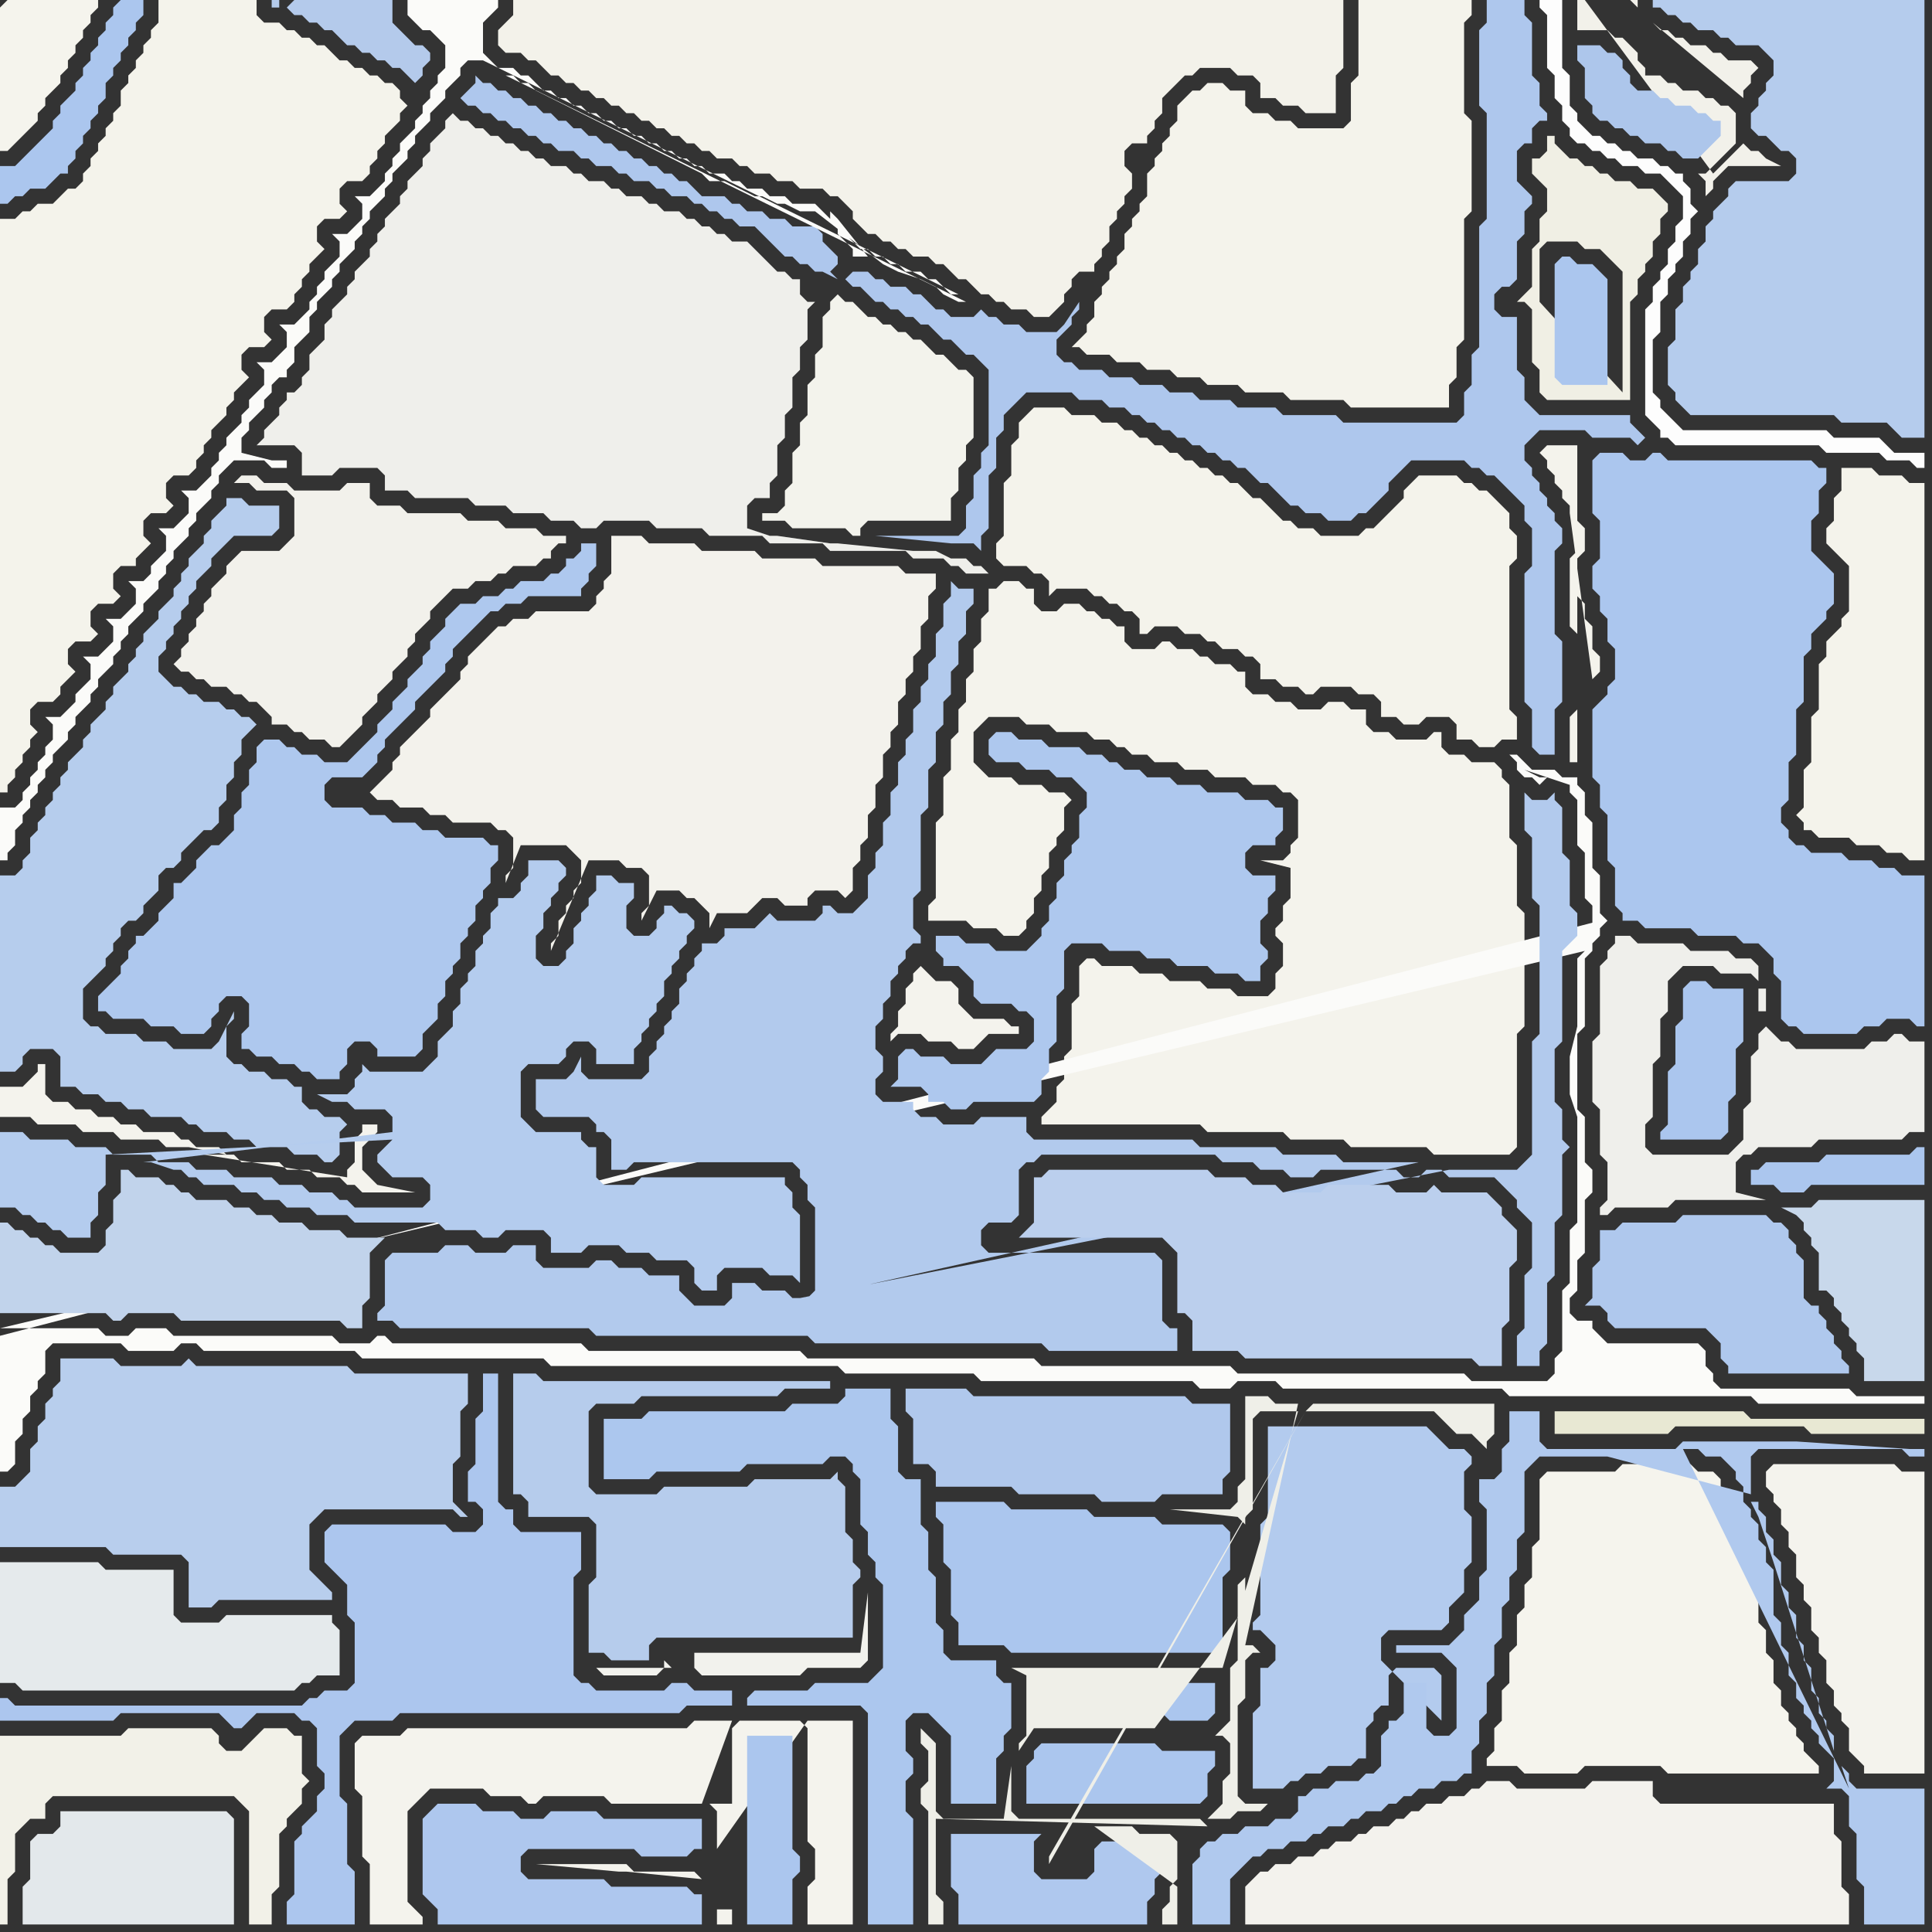 <svg width="256" height="256" xmlns="http://www.w3.org/2000/svg"><rect width="100%" height="100%" fill="#333333" stroke="none"/><script> 
var tempColor;
function hoverPath(evt){
obj = evt.target;
tempColor = obj.getAttribute("fill");
obj.setAttribute("fill","red");
//alert(tempColor);
//obj.setAttribute("stroke","red");}
function recoverPath(evt){
obj = evt.target;
obj.setAttribute("fill", tempColor);
//obj.setAttribute("stroke", tempColor);
}</script><path onmouseover="hoverPath(evt)" onmouseout="recoverPath(evt)" fill="rgb(243,242,236)" d="M  65,84l -1,1 -1,1 -1,1 0,1 -1,1 0,1 -3,3 -1,1 0,1 -1,1 -1,1 -1,1 -1,1 0,1 -1,1 0,1 -1,1 -1,1 -1,1 0,0 1,1 2,0 1,1 3,0 1,1 2,0 1,1 5,0 1,1 1,0 1,1 0,4 -1,1 0,1 2,-5 6,0 1,1 1,1 0,3 -1,1 0,1 -1,1 0,1 -1,1 0,2 -1,1 0,1 5,-12 4,0 1,1 2,0 1,1 0,4 -1,1 0,1 2,-4 3,0 1,1 1,0 2,2 0,2 1,-2 4,0 1,-1 1,-1 2,0 1,1 3,0 0,-1 1,-1 3,0 1,1 1,-1 0,-3 1,-1 0,-2 1,-1 0,-3 1,-1 0,-3 1,-1 0,-3 1,-1 0,-2 1,-1 0,-3 1,-1 0,-2 1,-1 0,-2 1,-1 0,-3 1,-1 0,-3 1,-1 0,-2 -4,0 -1,-1 -10,0 -1,-1 -7,0 -1,-1 -7,0 -1,-1 -6,0 -1,-1 -4,0 0,5 -1,1 0,1 -1,1 0,1 -1,1 -7,0 -1,1 -2,0 -1,1 -1,0 -1,1Z"/>
<path onmouseover="hoverPath(evt)" onmouseout="recoverPath(evt)" fill="rgb(242,242,237)" d="M  88,220l 0,1 -1,1 -7,0 -1,-1 10,0 -1,-1 4,-1 0,2 1,1 13,0 1,-1 7,0 1,-1 0,-9 -1,8 -22,0 -4,1Z"/>
<path onmouseover="hoverPath(evt)" onmouseout="recoverPath(evt)" fill="rgb(244,243,237)" d="M  92,248l -8,0 -1,-1 -12,0 11,1 1,0 10,1 -1,-1 3,-2 0,0 -3,2 3,-3 0,-5 -1,-1 3,0 0,-10 1,-1 8,0 1,1 0,15 1,1 0,4 -1,1 0,5 6,0 0,-27 -6,0 -12,17 -3,3 5,-20 -5,0 -1,1 -37,0 -1,1 -5,0 -1,1 0,6 1,1 0,8 1,1 0,8 7,0 0,-1 -1,-1 0,0 -1,-1 0,-12 1,-1 1,-1 1,-1 7,0 1,1 4,0 1,1 1,0 1,-1 8,0 1,1 12,0 4,-11 -5,20 5,-8 0,0 -5,8 3,5 0,2 2,0 0,-2 -2,0 -3,-5Z"/>
<path onmouseover="hoverPath(evt)" onmouseout="recoverPath(evt)" fill="rgb(243,243,236)" d="M  110,40l 0,1 -1,1 0,4 -1,1 0,3 -1,1 0,4 -1,1 0,3 -1,1 0,4 -1,1 0,2 -1,1 -2,0 0,1 3,0 1,1 7,0 1,1 1,0 0,-1 1,-1 11,0 0,-3 1,-1 0,-3 1,-1 0,-2 1,-1 0,-8 -1,-1 -1,0 -1,-1 -1,-1 -1,0 -1,-1 -1,-1 -1,0 -1,-1 -1,0 -1,-1 -1,0 -1,-1 -1,0 -1,-1 -1,-1 -1,0 -1,-1 -1,1Z"/>
<path onmouseover="hoverPath(evt)" onmouseout="recoverPath(evt)" fill="rgb(244,243,237)" d="M  122,128l 0,0 -1,1 0,1 -1,1 0,2 -1,1 0,2 -1,1 0,1 1,-1 3,0 1,1 3,0 1,1 2,0 2,-2 4,0 0,-1 -1,0 -1,-1 -4,0 -1,-1 -1,-1 0,-2 -1,-1 -2,0 -1,-1 -1,-1Z"/>
<path onmouseover="hoverPath(evt)" onmouseout="recoverPath(evt)" fill="rgb(175,200,238)" d="M  134,243l -8,0 0,7 1,1 0,4 25,0 0,-3 1,-1 0,-2 1,-1 0,-3 -4,0 -1,-1 -3,0 -1,1 0,3 -1,1 -6,0 -1,-1 0,-4 1,-1Z"/>
<path onmouseover="hoverPath(evt)" onmouseout="recoverPath(evt)" fill="rgb(171,198,238)" d="M  137,232l 0,1 -1,1 0,5 23,0 1,-1 0,-3 1,-1 0,-2 -7,0 -1,-1 -15,0 -1,1Z"/>
<path onmouseover="hoverPath(evt)" onmouseout="recoverPath(evt)" fill="rgb(244,243,236)" d="M  143,128l 0,4 -1,1 0,6 -1,1 0,3 -1,1 0,2 -1,1 -1,1 0,1 21,0 1,1 10,0 1,1 7,0 1,1 10,0 1,1 10,0 1,-1 0,-15 1,-1 0,-15 -1,-1 0,-8 -1,-1 0,-7 -1,-1 0,-1 -1,-1 -3,0 -1,-1 -2,0 -1,-1 0,-2 -1,0 -1,1 -4,0 -1,-1 -2,0 -1,-1 0,-2 -2,0 -1,-1 -2,0 -1,1 -3,0 -1,-1 -2,0 -1,-1 -2,0 -1,-1 0,-2 -1,0 -1,-1 -2,0 -1,-1 -1,0 -1,-1 -2,0 -1,-1 -1,0 -1,1 -3,0 -1,-1 0,-2 -1,0 -1,-1 -1,0 -1,-1 -1,0 -1,-1 -2,0 -1,1 -2,0 -1,-1 0,-2 -1,0 -1,-1 -2,0 -1,1 -1,0 0,3 -1,1 0,3 -1,1 0,3 -1,1 0,3 -1,1 0,3 -1,1 0,4 -1,1 0,5 -1,1 0,10 -1,1 0,2 5,0 1,1 3,0 1,1 2,0 1,-1 0,-1 1,-1 0,-2 1,-1 0,-2 1,-1 0,-2 1,-1 0,-1 1,-1 0,-3 1,-1 -1,-1 -2,0 -1,-1 -3,0 -1,-1 -3,0 -1,-1 -1,-1 0,-4 1,-1 1,-1 4,0 1,1 3,0 1,1 4,0 1,1 2,0 1,1 1,0 1,1 2,0 1,1 3,0 1,1 3,0 1,1 4,0 1,1 3,0 1,1 1,0 1,1 0,5 -1,1 0,1 -1,1 -3,0 4,1 0,4 -1,1 0,2 -1,1 0,1 1,1 0,3 -1,1 0,2 -1,1 -4,0 -1,-1 -3,0 -1,-1 -4,0 -1,-1 -3,0 -1,-1 -4,0 -1,-1 -1,0 -1,1Z"/>
<path onmouseover="hoverPath(evt)" onmouseout="recoverPath(evt)" fill="rgb(243,242,237)" d="M  168,248l -1,0 -1,1 -1,1 0,5 80,0 0,-4 -1,-1 0,-6 -1,-1 0,-4 -23,0 -1,-1 0,-2 -8,0 -1,1 -9,0 -1,-1 -3,0 -1,1 -1,0 -1,1 -2,0 -1,1 -2,0 -1,1 -1,0 -1,1 -1,0 -1,1 -2,0 -1,1 -1,0 -1,1 -2,0 -1,1 -1,0 -1,1 -2,0 -1,1 -2,0 -1,1Z"/>
<path onmouseover="hoverPath(evt)" onmouseout="recoverPath(evt)" fill="rgb(245,244,237)" d="M  204,196l 0,8 -1,1 0,4 -1,1 0,3 -1,1 0,4 -1,1 0,4 -1,1 0,4 -1,1 0,3 -1,1 0,1 4,0 1,1 7,0 1,-1 10,0 1,1 20,0 0,-1 -1,-1 0,0 -1,-1 0,-1 -1,-1 0,-1 -1,-1 0,-1 -1,-1 0,-2 -1,-1 0,-3 -1,-1 0,-3 -1,-1 0,-6 -1,-1 0,-2 -1,-1 0,-2 -1,-1 0,-1 -1,-1 0,-2 -1,-1 0,-1 -1,-1 -2,0 -1,-1 -9,0 -1,1 -9,0 -1,1Z"/>
<path onmouseover="hoverPath(evt)" onmouseout="recoverPath(evt)" fill="rgb(244,243,235)" d="M  244,64l 0,1 -1,1 0,3 -1,1 0,2 1,1 1,1 1,1 0,6 -1,1 0,1 -1,1 -1,1 0,2 -1,1 0,6 -1,1 0,6 -1,1 0,5 -1,1 1,1 0,1 1,0 1,1 4,0 1,1 3,0 1,1 2,0 1,1 2,0 0,-50 -2,0 -1,-1 -3,0 -1,-1 -4,0Z"/>
<path onmouseover="hoverPath(evt)" onmouseout="recoverPath(evt)" fill="rgb(245,244,237)" d="M  0,1l 0,19 1,0 1,-1 1,-1 1,-1 1,-1 0,-1 1,-1 0,-1 1,-1 1,-1 0,-1 1,-1 0,-1 1,-1 0,-1 1,-1 0,-1 1,-1 0,-1 1,-1 0,-1 -12,0 -1,1Z"/>
<path onmouseover="hoverPath(evt)" onmouseout="recoverPath(evt)" fill="rgb(251,251,249)" d="M  0,177l 0,18 1,0 1,-1 0,-3 1,-1 0,-2 1,-1 0,-2 1,-1 0,-1 1,-1 0,-3 1,-1 9,0 1,1 6,0 1,-1 2,0 1,1 20,0 1,1 24,0 1,1 38,0 1,1 17,0 1,1 28,0 1,1 4,0 1,-1 5,0 1,1 29,0 1,1 32,0 1,1 22,0 0,-1 -9,0 -1,-1 -17,0 -1,-1 0,-1 -1,-1 0,-2 -1,-1 -12,0 -1,-1 -1,-1 0,-1 -2,0 -1,-1 0,-2 1,-1 0,-4 1,-1 0,-7 1,-1 0,-3 -1,-1 0,-6 -1,-1 0,-10 1,-1 0,-9 1,-1 0,-1 1,-1 0,-1 1,-1 -1,-1 0,-5 -1,-1 0,-6 -1,-1 0,-3 -1,-1 0,-1 -2,0 -1,-1 -3,0 -1,-1 -1,-1 -1,0 1,1 0,1 1,1 1,0 1,1 1,-1 -1,0 -2,-1 0,0 6,2 0,1 1,1 0,6 1,1 0,6 1,1 0,4 1,-2 0,0 -212,55 210,-51 -1,1 0,9 -1,4 0,5 1,3 0,14 -1,1 0,7 -1,1 0,8 -1,1 0,2 -1,1 -10,0 -1,-1 -30,0 -1,-1 -25,0 -1,-1 -30,0 -1,-1 -28,0 -1,-1 -25,0 -1,-1 -1,0 -1,1 -4,0 -1,-1 -21,0 -1,-1 -4,0 -1,1 -3,0 -1,-1 -13,0 210,-50 -210,51Z"/>
<path onmouseover="hoverPath(evt)" onmouseout="recoverPath(evt)" fill="rgb(244,243,235)" d="M  2,29l -2,0 0,76 1,0 0,-1 1,-1 0,-1 1,-1 0,-1 1,-1 0,-1 1,-1 -1,-1 0,-2 1,-1 2,0 1,-1 0,-1 1,-1 1,-1 -1,-1 0,-2 1,-1 2,0 1,-1 -1,-1 0,-2 1,-1 2,0 1,-1 -1,-1 0,-2 1,-1 2,0 0,-1 1,-1 1,-1 -1,-1 0,-2 1,-1 2,0 1,-1 -1,-1 0,-2 1,-1 2,0 1,-1 0,-1 1,-1 0,-1 1,-1 0,-1 1,-1 1,-1 0,-1 1,-1 0,-1 1,-1 1,-1 -1,-1 0,-2 1,-1 2,0 1,-1 -1,-1 0,-2 1,-1 2,0 1,-1 0,-1 1,-1 0,-1 1,-1 0,-1 1,-1 1,-1 -1,-1 0,-2 1,-1 2,0 1,-1 -1,-1 0,-2 1,-1 2,0 1,-1 0,-1 1,-1 0,-1 1,-1 0,-1 1,-1 1,-1 0,-1 1,-1 -1,-1 0,-1 -1,-1 -1,0 -1,-1 -1,0 -1,-1 -1,0 -1,-1 -1,0 -1,-1 -1,-1 -1,0 -1,-1 -1,0 -1,-1 -1,0 -1,-1 -2,0 -1,-1 0,-2 -13,0 0,3 -1,1 0,1 -1,1 0,1 -1,1 0,1 -1,1 0,1 -1,1 0,2 -1,1 0,1 -1,1 0,1 -1,1 0,1 -1,1 0,1 -1,1 0,1 -1,1 -1,0 -1,1 -1,1 -2,0 -1,1 -1,0 -1,1Z"/>
<path onmouseover="hoverPath(evt)" onmouseout="recoverPath(evt)" fill="rgb(229,234,236)" d="M  0,209l 0,14 2,0 1,1 36,0 1,-1 1,0 1,-1 3,0 0,-6 -1,-1 0,-1 -14,0 -1,1 -5,0 -1,-1 0,-6 -9,0 -1,-1 -13,0Z"/>
<path onmouseover="hoverPath(evt)" onmouseout="recoverPath(evt)" fill="rgb(171,198,238)" d="M  15,1l 0,1 -1,1 0,1 -1,1 0,1 -1,1 0,1 -1,1 0,1 -1,1 0,1 -1,1 -1,1 0,1 -1,1 0,1 -3,3 -1,1 -1,1 -2,0 0,5 1,0 1,-1 1,0 1,-1 2,0 1,-1 1,-1 1,0 0,-1 1,-1 0,-1 1,-1 0,-1 1,-1 0,-1 1,-1 0,-1 1,-1 0,-2 1,-1 0,-1 1,-1 0,-1 1,-1 0,-1 1,-1 0,-1 1,-1 0,-2 -3,0 -1,1Z"/>
<path onmouseover="hoverPath(evt)" onmouseout="recoverPath(evt)" fill="rgb(227,232,235)" d="M  31,243l 0,-2 -1,-1 -22,0 0,2 -1,1 -2,0 -1,1 0,5 -1,1 0,5 28,0Z"/>
<path onmouseover="hoverPath(evt)" onmouseout="recoverPath(evt)" fill="rgb(244,243,237)" d="M  30,153l -1,-1 -3,0 -1,-1 -1,0 -1,-1 -4,0 -1,-1 -2,0 -1,-1 -2,0 -1,-1 -2,0 -1,-1 -2,0 -1,-1 0,-4 -1,0 0,1 -1,1 -1,1 -3,0 0,4 4,0 1,1 5,0 1,1 4,0 1,1 5,0 1,1 3,0 5,1 1,0 1,1 5,0 1,1 3,0 1,1 3,0 1,1 1,0 1,1 7,0 -5,-1 0,0 -1,-1 -1,-1 0,-3 1,-1 1,-1 0,-1 -2,0 0,1 -1,1 0,3 -1,1 0,1 -19,-3Z"/>
<path onmouseover="hoverPath(evt)" onmouseout="recoverPath(evt)" fill="rgb(180,202,235)" d="M  38,1l 0,0 1,1 1,0 1,1 1,0 1,1 1,0 1,1 1,1 1,0 1,1 1,0 1,1 1,0 1,1 1,0 1,1 1,1 0,0 1,-1 0,-1 1,-1 0,-1 -1,-1 -1,0 -2,-2 -1,-1 0,-3 -13,0 -1,1 -1,-1 -1,0 0,1 1,0 0,-1 1,1Z"/>
<path onmouseover="hoverPath(evt)" onmouseout="recoverPath(evt)" fill="rgb(174,200,238)" d="M  49,108l 0,0 -1,-1 -4,0 -1,-1 0,-2 1,-1 4,0 1,-1 1,-1 0,-1 1,-1 0,-1 1,-1 1,-1 1,-1 1,-1 0,-1 1,-1 1,-1 2,-2 0,-1 1,-1 0,-1 1,-1 1,-1 1,-1 1,-1 1,-1 1,0 1,-1 2,0 1,-1 7,0 0,-1 1,-1 0,-1 1,-1 0,-3 -2,0 0,1 -1,1 -1,0 0,1 -1,1 -1,0 -1,1 -3,0 -1,1 -1,0 -1,1 -2,0 -1,1 -2,0 -1,1 -1,1 0,1 -2,2 0,1 -1,1 0,1 -1,1 -1,1 0,1 -1,1 -1,1 0,1 -1,1 -1,1 0,1 -2,2 -1,1 -1,1 -3,0 -1,-1 -2,0 -1,-1 -1,0 -1,-1 -2,0 -1,1 0,2 -1,1 0,2 -1,1 0,2 -1,1 0,2 -1,1 -1,1 -1,0 -1,1 -1,1 0,1 -1,1 -1,1 -1,0 0,2 -1,1 -1,1 0,1 -1,1 -1,1 -1,0 0,1 -1,1 0,1 -1,1 0,1 -1,1 -1,1 -1,1 0,2 1,0 1,1 4,0 1,1 3,0 1,1 3,0 1,-1 0,-1 1,-1 0,-1 1,-1 2,0 1,1 0,3 -1,1 0,2 1,0 1,1 2,0 1,1 2,0 1,1 1,0 1,1 3,0 0,-1 1,-1 0,-2 1,-1 2,0 1,1 0,1 5,0 1,-1 0,-2 1,-1 1,-1 0,-2 1,-1 0,-2 1,-1 0,-1 1,-1 0,-2 1,-1 0,-1 1,-1 0,-2 1,-1 0,-1 1,-1 0,-2 1,-1 0,-2 -1,0 -1,-1 -5,0 -1,-1 -2,0 -1,-1 -3,0 -1,-1Z"/>
<path onmouseover="hoverPath(evt)" onmouseout="recoverPath(evt)" fill="rgb(243,242,234)" d="M  70,0l -2,0 0,2 -1,1 -1,1 0,2 1,1 2,0 1,1 1,0 1,1 1,1 1,0 1,1 1,0 1,1 1,0 1,1 1,0 1,1 1,0 1,1 1,0 1,1 1,0 1,1 1,0 1,1 1,0 1,1 1,0 1,1 1,0 1,1 2,0 1,1 1,0 1,1 2,0 1,1 2,0 1,1 3,0 1,1 1,0 1,1 1,1 0,1 1,1 1,1 1,0 1,1 1,0 1,1 1,0 1,1 2,0 1,1 1,0 1,1 1,1 1,0 1,1 1,1 1,0 1,1 1,0 1,1 2,0 1,1 2,0 1,-1 0,0 1,-1 0,-1 1,-1 0,-1 1,-1 2,0 0,-1 1,-1 0,-1 1,-1 0,-2 1,-1 0,-1 1,-1 0,-1 1,-1 0,-2 -1,-1 0,-2 1,-1 2,0 0,-1 1,-1 0,-1 1,-1 0,-2 1,-1 1,-1 1,-1 1,0 1,-1 4,0 1,1 2,0 1,1 0,2 2,0 1,1 2,0 1,1 4,0 0,-5 1,-1 0,-9Z"/>
<path onmouseover="hoverPath(evt)" onmouseout="recoverPath(evt)" fill="rgb(172,199,238)" d="M  99,225l 0,1 15,0 1,1 0,28 6,0 0,-14 -1,-1 0,-4 1,-1 0,-2 -1,-1 0,-4 1,-1 2,0 1,1 1,1 1,1 0,9 6,0 0,-6 1,-1 0,-2 1,-1 0,-6 -1,0 -1,-1 0,-2 -6,0 -1,-1 0,-3 -1,-1 0,-6 -1,-1 0,-5 -1,-1 0,-6 -2,0 -1,-1 0,-6 -1,-1 0,-4 -6,0 0,1 -1,1 -6,0 -1,1 -18,0 -1,1 -5,0 0,8 6,0 1,-1 11,0 1,-1 10,0 1,-1 2,0 1,1 0,1 1,1 0,6 1,1 0,3 1,1 0,2 1,1 0,11 -1,1 -1,1 -7,0 -1,1 -7,0 -1,1Z"/>
<path onmouseover="hoverPath(evt)" onmouseout="recoverPath(evt)" fill="rgb(178,202,237)" d="M  106,172l -1,0 -1,-1 -3,0 -1,-1 -3,0 0,2 -1,1 -4,0 -1,-1 -1,-1 0,-2 -4,0 -1,-1 -3,0 -1,-1 -2,0 -1,1 -6,0 -1,-1 0,-2 -3,0 -1,1 -4,0 -1,-1 -3,0 -1,1 -6,0 -1,1 0,6 -1,1 0,1 2,0 1,1 25,0 1,1 28,0 1,1 30,0 1,1 17,0 0,-3 -1,0 -1,-1 0,-8 -1,-1 -22,0 -1,-1 0,-2 1,-1 3,0 1,-1 0,-6 1,-1 1,0 1,-1 23,0 1,1 4,0 1,1 3,0 1,1 3,0 1,-1 10,0 1,1 2,0 1,-1 2,0 1,1 6,0 1,1 1,1 1,1 0,1 1,1 1,1 0,6 -1,1 0,7 -1,1 0,4 3,0 0,-2 1,-1 0,-8 1,-1 0,-7 1,-1 0,-8 1,-1 -1,-1 0,-4 -1,-1 0,-7 1,-1 0,-12 1,-1 1,-1 0,-3 -1,-1 0,-6 -1,-1 0,-6 -1,-1 0,-1 -1,1 -2,0 -1,-1 0,5 1,1 0,8 1,1 0,17 -1,1 0,15 -1,1 -1,1 -9,0 -86,17 82,-18 -10,0 -1,-1 -7,0 -1,-1 -10,0 -1,-1 -21,0 -1,-1 0,-2 -6,0 -1,1 -4,0 -1,-1 -2,0 -1,-1 0,-1 -4,0 -1,-1 0,-2 1,-1 0,-2 -1,-1 0,-3 1,-1 0,-2 1,-1 0,-2 1,-1 0,-1 1,-1 0,-1 1,-1 1,0 0,-1 -1,-1 0,-4 1,-1 0,-10 1,-1 0,-5 1,-1 0,-4 1,-1 0,-3 1,-1 0,-3 1,-1 0,-3 1,-1 0,-3 1,-1 0,-2 -2,0 -1,-1 0,2 -1,1 0,3 -1,1 0,3 -1,1 0,2 -1,1 0,2 -1,1 0,3 -1,1 0,2 -1,1 0,3 -1,1 0,3 -1,1 0,3 -1,1 0,2 -1,1 0,3 -1,1 -1,1 -2,0 -1,-1 -1,0 0,1 -1,1 -5,0 -1,-1 -1,1 0,0 -1,1 -4,0 0,1 -1,1 -2,0 0,1 -1,1 0,1 -1,1 0,1 -1,1 0,2 -1,1 0,1 -1,1 0,1 -1,1 0,1 -1,1 0,2 -1,1 -7,0 -1,-1 0,-2 -1,2 0,0 -1,1 -4,0 0,4 1,1 6,0 1,1 0,1 1,0 1,1 0,4 2,0 1,-1 21,0 1,1 0,1 1,1 0,2 1,1 0,11 -1,1 0,0 81,-18 -82,18Z"/>
<path onmouseover="hoverPath(evt)" onmouseout="recoverPath(evt)" fill="rgb(174,199,237)" d="M  112,37l 0,0 1,1 1,0 1,1 1,1 1,0 1,1 1,0 1,1 1,0 1,1 1,0 1,1 1,1 1,0 1,1 1,1 1,0 1,1 1,1 0,10 -1,1 0,2 -1,1 0,3 -1,1 0,3 -1,1 -11,0 10,1 3,0 1,1 0,-2 1,-1 0,-7 1,-1 0,-4 1,-1 0,-2 1,-1 1,-1 1,-1 6,0 1,1 3,0 1,1 2,0 1,1 1,0 1,1 1,0 1,1 1,0 1,1 1,0 1,1 1,0 1,1 1,0 1,1 1,0 1,1 1,0 1,1 1,1 1,0 2,2 1,1 1,0 1,1 2,0 1,1 3,0 1,-1 1,0 1,-1 1,-1 1,-1 0,-1 1,-1 1,-1 1,-1 7,0 1,1 1,0 1,1 1,0 1,1 1,1 1,1 1,1 0,2 1,1 0,5 -1,1 0,17 1,1 0,5 1,1 2,0 0,-6 1,-1 0,-8 -1,-1 0,-11 1,-1 0,-2 -1,-1 0,-1 -1,-1 0,-1 -1,-1 0,-1 -1,-1 0,-1 -1,-1 0,-2 1,-1 1,-1 6,0 1,1 5,0 1,1 1,-1 -1,-1 -1,-1 0,-1 -12,0 -1,-1 -1,-1 0,-3 -1,-1 0,-7 -2,0 -1,-1 0,-2 1,-1 1,0 1,-1 0,-5 1,-1 0,-3 1,-1 0,-1 -1,-1 -1,-1 0,-4 1,-1 1,0 0,-2 1,-1 1,0 0,-1 -1,-1 0,-3 -1,-1 0,-7 -1,-1 0,-2 -5,0 0,3 -1,1 0,10 1,1 0,14 -1,1 0,16 -1,1 0,4 -1,1 0,3 -1,1 -15,0 -1,-1 -7,0 -1,-1 -5,0 -1,-1 -4,0 -1,-1 -3,0 -1,-1 -3,0 -1,-1 -3,0 -1,-1 -3,0 -1,-1 -1,0 -1,-1 0,-2 1,-1 1,-1 0,-1 1,-1 0,-1 -2,3 0,0 -1,1 -4,0 -1,-1 -2,0 -1,-1 -1,0 -1,-1 -1,1 -3,0 -1,-1 -1,0 -1,-1 -1,-1 -1,0 -1,-1 -2,0 -1,-1 -1,0 -1,-1 -2,0 -1,1 -1,0 -1,-1 0,0 1,-1 0,-1 -1,-1 -1,-1 0,-1 -1,-1 -3,0 -1,-1 -2,0 -1,-1 -2,0 -1,-1 -1,0 -1,-1 -3,0 -1,-1 -1,-1 -1,0 -1,-1 -1,0 -1,-1 -1,0 -1,-1 -1,0 -1,-1 -1,0 -1,-1 -1,0 -1,-1 -1,0 -1,-1 -1,0 -1,-1 -1,0 -1,-1 -1,0 -1,-1 -1,0 -1,-1 -1,0 -1,-1 -1,0 -1,-1 -1,0 -1,-1 0,1 -1,1 -1,1 1,1 1,0 1,1 1,0 1,1 1,0 1,1 1,0 1,1 1,0 1,1 1,0 1,1 2,0 1,1 1,0 1,1 2,0 1,1 1,0 1,1 2,0 1,1 1,0 1,1 2,0 1,1 1,0 1,1 1,0 1,1 1,0 1,1 2,0 1,1 1,1 1,1 1,1 1,0 1,1 1,0 1,1 1,0 2,1Z"/>
<path onmouseover="hoverPath(evt)" onmouseout="recoverPath(evt)" fill="rgb(179,203,238)" d="M  183,217l 0,0 1,-1 7,0 1,-1 0,-2 1,-1 1,-1 0,-3 1,-1 0,-6 -1,-1 0,-5 1,-1 0,-1 -1,-1 -2,0 -1,-1 -1,-1 -1,-1 -21,0 0,12 -1,1 0,12 -1,1 0,1 1,0 1,1 1,1 0,2 -1,1 -1,0 0,5 -1,1 0,10 4,0 1,-1 1,0 1,-1 2,0 1,-1 3,0 1,-1 1,0 0,-4 1,-1 0,-1 1,-1 1,0 0,-4 1,-1 5,0 1,1 0,6 -7,-7 0,0 -1,-1Z"/>
<path onmouseover="hoverPath(evt)" onmouseout="recoverPath(evt)" fill="rgb(253,253,253)" d="M  205,0l -1,0 0,1 1,1 0,7 1,1 0,3 1,1 0,2 1,1 0,1 1,1 1,0 1,1 1,0 1,1 1,0 1,1 2,0 1,1 2,0 2,2 1,1 0,3 -1,1 0,2 -1,1 0,2 -1,1 0,1 -1,1 0,2 -1,1 0,14 1,1 0,0 1,1 0,1 1,0 1,1 19,0 1,1 7,0 1,1 3,0 1,1 1,0 0,-2 -4,0 -2,-2 -6,0 -1,-1 -19,0 -1,-1 -1,-1 -1,-1 0,-1 -1,-1 0,-7 1,-1 0,-4 1,-1 0,-2 1,-1 0,-1 1,-1 0,-2 1,-1 0,-2 1,-1 -1,-1 0,-2 -1,-1 0,-1 -1,0 -1,-1 -1,0 -1,-1 -2,0 -1,-1 -1,0 -1,-1 -1,0 -1,-1 -1,0 -1,-1 -1,-1 0,-1 -1,-1 0,-4 -1,-1 0,-9Z"/>
<path onmouseover="hoverPath(evt)" onmouseout="recoverPath(evt)" fill="rgb(242,241,234)" d="M  210,0l -1,0 0,4 4,0 1,1 1,0 1,1 1,1 0,1 1,1 0,1 2,0 1,1 1,0 1,1 2,0 1,1 1,0 1,1 1,0 1,1 0,4 -1,1 0,0 -1,1 -1,1 -1,1 -1,0 1,1 0,2 1,-1 0,-1 1,-1 1,-1 7,0 -2,-1 0,0 -1,-1 -1,0 -1,-1 -3,3 0,0 -1,1 -17,-23 6,0 1,1 0,-1 -7,0 21,13 0,-1 1,-1 0,-1 1,-1 -1,-1 -3,0 -1,-1 -1,0 -1,-1 -2,0 -1,-1 -1,0 -1,-1 -1,0 -1,-1 12,10 -21,-13Z"/>
<path onmouseover="hoverPath(evt)" onmouseout="recoverPath(evt)" fill="rgb(171,198,238)" d="M  211,61l 0,7 1,1 0,5 -1,1 0,3 1,1 0,2 1,1 0,3 1,1 0,4 -1,1 0,1 -1,1 -1,1 0,9 1,1 0,3 1,1 0,6 1,1 0,5 1,1 0,1 2,0 1,1 6,0 1,1 5,0 1,1 2,0 1,1 1,1 0,2 1,1 0,5 1,1 1,0 1,1 7,0 1,-1 2,0 1,-1 3,0 1,1 1,0 0,-20 -3,0 -1,-1 -2,0 -1,-1 -3,0 -1,-1 -4,0 -1,-1 -1,0 -1,-1 0,-1 -1,-1 0,-2 1,-1 0,-5 1,-1 0,-6 1,-1 0,-6 1,-1 0,-2 1,-1 1,-1 0,-1 1,-1 0,-4 -1,-1 0,0 -2,-2 0,-4 1,-1 0,-3 1,-1 0,-2 -1,0 -1,-1 -19,0 -1,-1 -1,0 -1,1 -2,0 -1,-1 -3,0 -1,1Z"/>
<path onmouseover="hoverPath(evt)" onmouseout="recoverPath(evt)" fill="rgb(239,239,235)" d="M  233,137l 0,2 -1,1 0,6 -1,1 0,4 -1,1 -1,1 -10,0 -1,-1 0,-3 1,-1 0,-7 1,-1 0,-5 1,-1 0,-4 1,-1 1,-1 4,0 1,1 4,0 1,1 0,-2 -1,-1 -2,0 -1,-1 -5,0 -1,-1 -6,0 -1,-1 -2,0 0,1 -1,1 0,1 -1,1 0,9 -1,1 0,8 1,1 0,6 1,1 0,5 -1,1 0,1 1,0 1,-1 7,0 1,-1 12,0 -4,-1 0,-4 1,-1 1,0 1,-1 7,0 1,-1 11,0 1,-1 2,0 0,-12 -2,0 -1,-1 -1,0 -1,1 -2,0 -1,1 -9,0 -1,-1 -1,0 -1,-1 -1,-1 -1,1 0,-3 1,0 0,-3 -1,0Z"/>
<path onmouseover="hoverPath(evt)" onmouseout="recoverPath(evt)" fill="rgb(242,241,232)" d="M  29,238l 2,0 1,1 1,1 0,15 3,0 0,-4 1,-1 0,-7 1,-1 0,-1 1,-1 1,-1 0,-2 1,-1 -1,-1 0,-5 -1,0 -1,-1 -3,0 -1,1 0,0 -1,1 -1,1 -2,0 -1,-1 0,-1 -1,-1 -11,0 -1,1 -16,0 0,25 1,0 0,-6 1,-1 0,-5 1,-1 1,-1 2,0 0,-2 1,-1Z"/>
<path onmouseover="hoverPath(evt)" onmouseout="recoverPath(evt)" fill="rgb(193,211,235)" d="M  31,160l 0,0 -1,-1 -4,0 -1,-1 -1,0 -1,-1 -1,0 -1,-1 -3,0 -1,-1 -1,0 0,3 -1,1 0,3 -1,1 0,2 -1,1 -5,0 -1,-1 -1,0 -1,-1 -1,0 -1,-1 -1,0 -1,-1 -1,0 0,12 14,0 1,1 1,0 1,-1 6,0 1,1 21,0 1,1 2,0 0,-3 1,-1 0,-6 1,-1 1,-1 -5,0 -1,-1 -4,0 -1,-1 -3,0 -1,-1 -2,0 -1,-1Z"/>
<path onmouseover="hoverPath(evt)" onmouseout="recoverPath(evt)" fill="rgb(242,241,235)" d="M  31,74l 0,0 -1,1 0,1 -2,2 0,1 -1,1 0,1 -1,1 0,1 -1,1 0,1 -1,1 0,1 -1,1 1,1 1,0 1,1 1,0 1,1 2,0 1,1 1,0 1,1 1,0 1,1 1,1 0,1 2,0 1,1 1,0 1,1 2,0 1,1 1,0 1,-1 1,-1 1,-1 0,-1 1,-1 1,-1 0,-1 1,-1 1,-1 0,-1 1,-1 1,-1 0,-1 1,-1 0,-1 1,-1 1,-1 0,-1 1,-1 2,-2 2,0 1,-1 2,0 1,-1 1,0 1,-1 3,0 1,-1 1,0 0,-1 1,-1 1,0 0,-1 -3,0 -1,-1 -4,0 -1,-1 -4,0 -1,-1 -7,0 -1,-1 -3,0 -1,-1 0,-2 -3,0 -1,1 -6,0 -1,-1 -3,0 -1,-1 -2,0 -1,1 2,0 1,1 4,0 1,1 0,5 -1,1 -1,1 -5,0 -1,1Z"/>
<path onmouseover="hoverPath(evt)" onmouseout="recoverPath(evt)" fill="rgb(174,199,238)" d="M  72,249l -2,0 -1,-1 0,-2 1,-1 14,0 1,1 6,0 1,-1 1,0 0,-4 -13,0 -1,-1 -6,0 -1,1 -3,0 -1,-1 -4,0 -1,-1 -5,0 -1,1 -1,1 0,10 1,1 0,0 1,1 0,2 35,0 0,-4 -1,0 -1,-1 -10,0 -1,-1Z"/>
<path onmouseover="hoverPath(evt)" onmouseout="recoverPath(evt)" fill="rgb(171,198,238)" d="M  100,230l -1,0 0,25 6,0 0,-6 1,-1 0,-2 -1,-1 0,-15Z"/>
<path onmouseover="hoverPath(evt)" onmouseout="recoverPath(evt)" fill="rgb(176,200,236)" d="M  121,184l -1,0 0,3 1,1 0,6 2,0 1,1 0,2 10,0 1,1 10,0 1,1 7,0 1,-1 8,0 0,-2 1,-1 0,-9 -5,0 -1,-1 -28,0 -1,-1Z"/>
<path onmouseover="hoverPath(evt)" onmouseout="recoverPath(evt)" fill="rgb(187,207,237)" d="M  164,179l 0,0 1,1 30,0 1,1 3,0 0,-5 1,-1 0,-7 1,-1 0,-4 -1,-1 0,0 -1,-1 0,-1 -1,-1 -1,-1 -6,0 -1,-1 -1,1 -4,0 -1,-1 -8,0 -1,1 -5,0 -1,-1 -3,0 -1,-1 -4,0 -1,-1 -21,0 -1,1 -1,0 0,6 -1,1 -1,1 19,0 1,1 1,1 0,8 1,0 1,1 0,4Z"/>
<path onmouseover="hoverPath(evt)" onmouseout="recoverPath(evt)" fill="rgb(244,243,236)" d="M  209,94l 0,0 -1,1 0,6 1,0 0,-7 2,-4 1,-1 0,-2 -1,-1 0,-3 -1,-1 0,-2 -1,-1 0,-5 1,-1 0,-3 -1,-1 0,-10 -4,0 -1,1 0,0 1,1 0,1 1,1 0,1 1,1 0,1 1,1 0,1 3,22 -2,4 0,-21 -1,1 0,9 1,1Z"/>
<path onmouseover="hoverPath(evt)" onmouseout="recoverPath(evt)" fill="rgb(176,201,238)" d="M  232,198l 0,-5 1,-1 19,0 1,1 2,0 0,-1 -2,0 -15,-1 -15,0 -1,1 -17,0 -1,-1 0,-4 -4,0 0,4 -1,1 0,3 -1,1 -2,0 0,3 1,1 0,8 -1,1 0,3 -1,1 -1,1 0,2 -2,2 -7,0 0,1 6,0 1,1 1,1 0,8 -1,1 -2,0 -1,-1 0,-6 -3,0 0,4 -1,1 -1,0 0,1 -1,1 0,4 -1,1 -1,0 -1,1 -3,0 -1,1 -2,0 -1,1 -1,0 0,2 -1,1 -2,0 -1,1 -3,0 -1,1 -2,0 -1,1 -1,0 -1,1 0,1 -1,1 0,8 5,0 0,-6 2,-2 1,-1 1,0 1,-1 2,0 1,-1 2,0 1,-1 1,0 1,-1 2,0 1,-1 1,0 1,-1 2,0 1,-1 1,0 1,-1 1,0 1,-1 2,0 1,-1 2,0 1,-1 1,0 0,-3 1,-1 0,-3 1,-1 0,-4 1,-1 0,-4 1,-1 0,-4 1,-1 0,-3 1,-1 0,-4 1,-1 0,-8 1,-1 1,-1 9,0 19,5 -9,-6 2,0 1,1 2,0 1,1 1,1 0,1 1,1 0,2 1,1 0,1 1,1 0,2 1,1 0,2 1,1 0,6 1,1 0,3 1,1 0,3 1,1 0,2 1,1 0,1 1,1 0,1 1,1 0,1 1,1 1,1 0,3 -1,1 2,0 1,1 0,4 1,1 0,6 1,1 0,5 8,0 0,-18 -9,0 -1,-1 0,-1 -1,-1 1,3 -22,-45 9,6 11,34 0,-2 -1,-1 0,-1 -1,-1 0,-2 -1,-1 0,-3 -1,-1 0,-2 -1,-1 0,-3 -1,-1 0,-2 -1,-1 0,-3 -1,-1 0,-2 -1,-1 0,-2 -1,-1 0,-1 -1,0 1,2 1,3 1,3 8,25 -11,-34Z"/>
<path onmouseover="hoverPath(evt)" onmouseout="recoverPath(evt)" fill="rgb(232,232,211)" d="M  249,190l 6,0 0,-2 -23,0 -1,-1 -25,0 0,3 15,0 1,-1 17,0 1,1Z"/>
<path onmouseover="hoverPath(evt)" onmouseout="recoverPath(evt)" fill="rgb(181,204,237)" d="M  255,4l 0,-4 -36,0 0,1 1,0 1,1 1,0 1,1 1,0 1,1 2,0 1,1 1,0 1,1 3,0 1,1 1,1 0,2 -1,1 0,1 -1,1 0,1 -1,1 0,2 1,1 1,0 1,1 1,1 1,0 1,1 0,2 -1,1 -7,0 -1,1 0,1 -1,1 -1,1 0,1 -1,1 0,2 -1,1 0,2 -1,1 0,1 -1,1 0,2 -1,1 0,4 -1,1 0,5 1,1 0,1 1,1 1,1 19,0 1,1 6,0 1,1 1,1 3,0Z"/>
<path onmouseover="hoverPath(evt)" onmouseout="recoverPath(evt)" fill="rgb(182,205,237)" d="M  31,101l 0,0 1,-1 0,-2 1,-1 1,-1 -1,-1 -1,0 -1,-1 -1,0 -1,-1 -2,0 -1,-1 -1,0 -1,-1 -1,0 -1,-1 -1,-1 0,-2 1,-1 0,-1 1,-1 0,-1 1,-1 0,-1 1,-1 0,-1 1,-1 0,-1 1,-1 1,-1 0,-1 1,-1 1,-1 1,-1 5,0 1,-1 0,-3 -4,0 -1,-1 -2,0 0,1 -1,1 -1,1 0,1 -1,1 0,1 -2,2 0,1 -1,1 0,1 -1,1 0,1 -1,1 -1,1 0,1 -1,1 -1,1 0,1 -1,1 0,1 -1,1 0,1 -2,2 0,1 -1,1 0,1 -2,2 0,1 -1,1 0,1 -1,1 -1,1 0,1 -1,1 0,1 -1,1 0,1 -1,1 0,1 -1,1 0,1 -1,1 0,2 -1,1 0,1 -1,1 -2,0 0,26 2,0 1,-1 0,-1 1,-1 3,0 1,1 0,4 2,0 1,1 2,0 1,1 2,0 1,1 2,0 1,1 4,0 1,1 1,0 1,1 3,0 1,1 2,0 1,1 4,0 1,1 3,0 1,1 1,0 1,-1 0,-3 1,-1 -1,-1 -2,0 -1,-1 -1,0 -1,-1 0,-2 -1,0 -1,-1 -2,0 -1,-1 -2,0 -1,-1 -1,0 -1,-1 0,-4 1,-1 0,-1 -2,4 -1,1 -5,0 -1,-1 -3,0 -1,-1 -4,0 -1,-1 -1,0 -1,-1 0,-4 1,-1 1,-1 1,-1 0,-1 1,-1 0,-1 1,-1 0,-1 1,-1 1,0 1,-1 0,-1 1,-1 1,-1 0,-2 1,-1 1,0 1,-1 0,-1 1,-1 2,-2 1,0 1,-1 0,-2 1,-1 0,-2 1,-1Z"/>
<path onmouseover="hoverPath(evt)" onmouseout="recoverPath(evt)" fill="rgb(172,198,238)" d="M  43,203l 0,4 1,1 1,1 1,1 0,4 1,1 0,8 -1,1 -3,0 -1,1 -1,0 -1,1 -38,0 -1,-1 -1,0 0,3 15,0 1,-1 13,0 1,1 1,1 1,0 1,-1 1,-1 5,0 1,1 1,0 1,1 0,5 1,1 0,2 -1,1 0,2 -1,1 -1,1 0,1 -1,1 0,7 -1,1 0,3 9,0 0,-7 -1,-1 0,-8 -1,-1 0,-8 1,-1 1,-1 5,0 1,-1 37,0 1,-1 6,0 0,-2 -5,0 -1,-1 -2,0 -1,1 -9,0 -1,-1 -1,0 -1,-1 0,-13 1,-1 0,-5 -8,0 -1,-1 0,-2 -1,0 -1,-1 0,-17 -2,0 0,5 -1,1 0,6 -1,1 0,4 1,0 1,1 0,2 -1,1 -3,0 -1,-1 -15,0 -1,1Z"/>
<path onmouseover="hoverPath(evt)" onmouseout="recoverPath(evt)" fill="rgb(180,204,238)" d="M  52,151l -1,1 -1,1 0,1 1,1 1,1 4,0 1,1 0,2 -1,1 -9,0 -1,-1 -1,0 -1,-1 -3,0 -1,-1 -3,0 -1,-1 -5,0 -1,-1 -4,0 -1,-1 -4,0 -1,-1 -5,0 -1,-1 -4,0 -1,-1 -5,0 -1,-1 -3,0 0,10 2,0 1,1 1,0 1,1 1,0 1,1 1,0 1,1 3,0 0,-2 1,-1 0,-3 1,-1 0,-4 38,-2 -33,3 1,0 3,1 1,0 1,1 1,0 1,1 4,0 1,1 2,0 1,1 2,0 1,1 3,0 1,1 4,0 1,1 11,0 1,1 4,0 1,1 2,0 1,-1 5,0 1,1 0,2 4,0 1,-1 4,0 1,1 3,0 1,1 4,0 1,1 0,2 1,1 2,0 0,-2 1,-1 5,0 1,1 3,0 1,1 0,-9 -1,-1 0,-2 -1,-1 0,-1 -19,0 -1,1 -4,0 -1,-1 0,-4 -1,0 -1,-1 0,-1 -6,0 -1,-1 -1,-1 0,-6 1,-1 4,0 1,-1 0,-1 1,-1 2,0 1,1 0,2 5,0 0,-2 1,-1 0,-1 1,-1 0,-1 1,-1 0,-1 1,-1 0,-2 1,-1 0,-1 1,-1 0,-1 1,-1 0,-1 1,-1 0,-1 -1,-1 -1,0 -1,-1 -1,0 0,1 -1,1 0,1 -1,1 -2,0 -1,-1 0,-3 1,-1 0,-2 -2,0 -1,-1 -2,0 0,2 -1,1 0,1 -1,1 0,1 -1,1 0,2 -1,1 0,1 -1,1 -2,0 -1,-1 0,-3 1,-1 0,-2 1,-1 0,-1 1,-1 0,-1 1,-1 0,-1 -1,-1 -4,0 0,2 -1,1 0,1 -1,1 -2,0 0,1 -1,1 0,2 -1,1 0,1 -1,1 0,2 -1,1 0,1 -1,1 0,2 -1,1 0,2 -2,2 0,2 -1,1 -1,1 -7,0 -1,-1 0,1 -1,1 0,1 -1,1 -4,0 2,1 2,0 1,1 4,0 1,1 0,2 -33,4 33,-3Z"/>
<path onmouseover="hoverPath(evt)" onmouseout="recoverPath(evt)" fill="rgb(184,206,237)" d="M  54,182l -7,0 -1,-1 -20,0 -1,-1 -1,1 -8,0 -1,-1 -7,0 0,3 -1,1 0,1 -1,1 0,2 -1,1 0,2 -1,1 0,3 -1,1 -1,1 -2,0 0,8 14,0 1,1 9,0 1,1 0,6 3,0 1,-1 15,0 0,-1 -1,-1 0,0 -1,-1 -1,-1 0,-6 1,-1 1,-1 17,0 1,1 1,0 -2,-2 0,-5 1,-1 0,-6 1,-1 0,-4Z"/>
<path onmouseover="hoverPath(evt)" onmouseout="recoverPath(evt)" fill="rgb(239,239,235)" d="M  54,25l 0,0 -1,1 0,1 -1,1 -1,1 0,1 -1,1 0,1 -1,1 0,1 -1,1 -1,1 0,1 -1,1 0,1 -1,1 -1,1 0,1 -1,1 0,2 -1,1 -1,1 0,2 -1,1 0,1 -1,1 -1,0 0,1 -1,1 0,1 -1,1 -1,1 0,1 -1,1 5,0 1,1 0,3 4,0 1,-1 5,0 1,1 0,2 3,0 1,1 7,0 1,1 4,0 1,1 4,0 1,1 3,0 1,1 2,0 1,-1 6,0 1,1 6,0 1,1 7,0 1,1 7,0 1,1 10,0 1,1 4,0 1,1 1,0 1,1 3,0 -1,-1 -1,0 -1,-1 -2,0 2,1 -4,-2 -3,0 -10,-1 -1,0 -7,-1 -1,0 -3,-1 0,-3 1,-1 2,0 0,-2 1,-1 0,-4 1,-1 0,-3 1,-1 0,-4 1,-1 0,-3 1,-1 0,-4 1,-1 -1,0 -1,-1 0,-2 -1,0 -1,-1 -1,0 -1,-1 -1,-1 -1,-1 -1,-1 -2,0 -1,-1 -1,0 -1,-1 -1,0 -1,-1 -1,0 -1,-1 -2,0 -1,-1 -1,0 -1,-1 -2,0 -1,-1 -1,0 -1,-1 -2,0 -1,-1 -1,0 -1,-1 -2,0 -1,-1 -1,0 -1,-1 -1,0 -1,-1 -1,0 -1,-1 -1,0 -1,-1 -1,0 -1,-1 -1,0 -1,-1 -1,1 0,1 -2,2 0,1 -1,1 0,1 -1,1 -1,1Z"/>
<path onmouseover="hoverPath(evt)" onmouseout="recoverPath(evt)" fill="rgb(182,204,236)" d="M  96,217l 17,0 0,-7 1,-1 0,-1 -1,-1 0,-3 -1,-1 0,-6 -1,-1 0,-1 -1,1 -10,0 -1,1 -11,0 -1,1 -8,0 -1,-1 0,-10 1,-1 5,0 1,-1 18,0 1,-1 6,0 0,-1 -38,0 -1,-1 -3,0 0,16 1,0 1,1 0,2 8,0 1,1 0,7 -1,1 0,9 2,0 1,1 5,0 0,-2 1,-1Z"/>
<path onmouseover="hoverPath(evt)" onmouseout="recoverPath(evt)" fill="rgb(171,198,238)" d="M  125,199l -1,0 0,2 1,1 0,5 1,1 0,6 1,1 0,3 6,0 1,1 28,0 0,-10 1,-1 0,-5 -1,-1 -8,0 -1,-1 -8,0 -1,-1 -10,0 -1,-1Z"/>
<path onmouseover="hoverPath(evt)" onmouseout="recoverPath(evt)" fill="rgb(251,251,249)" d="M  127,39l -1,0 -1,-1 -1,-1 -1,0 -1,-1 -2,0 -1,-1 -1,0 -1,-1 -1,0 -1,-1 -1,0 -1,-1 -1,-1 -1,-1 0,1 1,1 1,1 0,1 2,0 -4,-5 -1,-1 0,1 -1,-1 -1,-1 -3,0 -1,-1 -2,0 -1,-1 -2,0 -1,-1 -1,0 -1,-1 -2,0 -1,-1 -1,0 -1,-1 -1,0 -1,-1 -1,0 -1,-1 -1,0 -1,-1 -1,0 -1,-1 -1,0 -1,-1 -1,0 -1,-1 -1,0 -1,-1 -1,0 -1,-1 -1,0 -1,-1 -1,0 -1,-1 -1,-1 -1,0 -1,-1 -2,0 -1,-1 -1,-1 0,-4 1,-1 1,-1 0,-1 -12,0 0,2 1,1 0,0 1,1 1,0 1,1 1,1 0,3 -1,1 0,1 -1,1 0,1 -1,1 0,1 -1,1 0,1 -1,1 -1,1 0,1 -1,1 0,1 -1,1 0,1 -1,1 -1,1 -2,0 1,1 0,2 -1,1 -1,1 -2,0 1,1 0,2 -1,1 -1,1 0,1 -1,1 0,1 -1,1 0,1 -1,1 -1,1 -2,0 1,1 0,2 -1,1 -1,1 -2,0 1,1 0,2 -1,1 -1,1 0,1 -1,1 0,1 -1,1 -1,1 0,1 -1,1 0,1 -1,1 0,1 -1,1 -1,1 -2,0 1,1 0,2 -1,1 -1,1 -2,0 1,1 0,2 -1,1 -1,1 0,1 -1,1 -2,0 1,1 0,2 -2,2 -2,0 1,1 0,2 -2,2 -2,0 1,1 0,2 -1,1 -1,1 0,1 -1,1 -1,1 -2,0 1,1 0,2 -1,1 0,1 -1,1 0,1 -1,1 0,1 -1,1 0,1 -1,1 -2,0 0,7 1,0 0,-1 1,-1 0,-2 1,-1 0,-1 1,-1 0,-1 1,-1 0,-1 1,-1 0,-1 1,-1 0,-1 1,-1 1,-1 0,-1 1,-1 0,-1 1,-1 1,-1 0,-1 1,-1 0,-1 1,-1 1,-1 0,-1 1,-1 0,-1 1,-1 0,-1 1,-1 1,-1 0,-1 1,-1 1,-1 0,-1 1,-1 0,-1 1,-1 0,-1 1,-1 1,-1 0,-1 1,-1 0,-1 1,-1 1,-1 0,-1 1,-1 0,-1 1,-1 1,-1 4,0 1,1 2,0 0,-1 -2,0 -4,-1 0,-2 1,-1 0,-1 1,-1 1,-1 0,-1 1,-1 0,-1 1,-1 1,0 0,-1 1,-1 0,-2 1,-1 1,-1 0,-2 1,-1 0,-1 1,-1 1,-1 0,-1 1,-1 0,-1 1,-1 1,-1 0,-1 1,-1 0,-1 1,-1 0,-1 1,-1 1,-1 0,-1 1,-1 0,-1 1,-1 1,-1 0,-1 1,-1 0,-1 1,-1 1,-1 0,-1 2,-2 0,-1 1,-1 1,-1 0,-1 1,-1 2,0 63,31 -60,-29 1,0 1,1 1,0 1,1 2,1 2,1 2,1 2,1 2,1 2,1 2,1 2,1 2,1 2,1 2,1 1,1 2,0 2,1 2,1 1,0 2,1 1,0 2,1 2,0 9,7 2,1 3,1 2,1 1,1 2,1 1,0 -61,-30 60,29Z"/>
<path onmouseover="hoverPath(evt)" onmouseout="recoverPath(evt)" fill="rgb(244,243,235)" d="M  136,55l -1,1 0,2 -1,1 0,4 -1,1 0,7 -1,1 0,2 1,1 3,0 1,1 1,0 1,1 0,2 1,-1 4,0 1,1 1,0 1,1 1,0 1,1 1,0 1,1 0,2 1,0 1,-1 3,0 1,1 2,0 1,1 1,0 1,1 2,0 1,1 1,0 1,1 0,2 2,0 1,1 2,0 1,1 1,0 1,-1 4,0 1,1 2,0 1,1 0,2 2,0 1,1 2,0 1,-1 3,0 1,1 0,2 2,0 1,1 2,0 1,-1 2,0 0,-3 -1,-1 0,-19 1,-1 0,-3 -1,-1 0,-2 -1,-1 -1,-1 -1,-1 -1,0 -1,-1 -1,0 -1,-1 -5,0 -1,1 0,0 -1,1 0,1 -1,1 -1,1 -1,1 -1,1 -1,0 -1,1 -5,0 -1,-1 -2,0 -1,-1 -1,0 -1,-1 -1,-1 -1,-1 -1,0 -1,-1 -1,-1 -1,0 -1,-1 -1,0 -1,-1 -1,0 -1,-1 -1,0 -1,-1 -1,0 -1,-1 -1,0 -1,-1 -1,0 -1,-1 -1,0 -1,-1 -2,0 -1,-1 -3,0 -1,-1 -4,0 -1,1Z"/>
<path onmouseover="hoverPath(evt)" onmouseout="recoverPath(evt)" fill="rgb(171,198,238)" d="M  139,223l -1,0 0,4 16,0 1,1 5,0 1,-1 0,-4Z"/>
<path onmouseover="hoverPath(evt)" onmouseout="recoverPath(evt)" fill="rgb(174,200,238)" d="M  149,102l 0,0 -1,-1 -1,0 -1,-1 -2,0 -1,-1 -4,0 -1,-1 -3,0 -1,-1 -2,0 -1,1 0,2 1,1 3,0 1,1 3,0 1,1 2,0 1,1 1,1 0,2 -1,1 0,3 -1,1 0,1 -1,1 0,2 -1,1 0,2 -1,1 0,2 -1,1 0,1 -1,1 -1,1 -4,0 -1,-1 -3,0 -1,-1 -3,0 0,2 1,1 0,1 2,0 1,1 1,1 0,2 1,1 4,0 1,1 1,0 1,1 0,3 -1,1 -4,0 -1,1 -1,1 -4,0 -1,-1 -3,0 -1,-1 -1,0 -1,1 0,3 -1,1 4,0 1,1 0,1 2,0 1,1 2,0 1,-1 8,0 1,-1 0,-2 1,-1 0,-3 1,-1 0,-6 1,-1 0,-5 1,-1 4,0 1,1 4,0 1,1 3,0 1,1 4,0 1,1 3,0 1,1 2,0 0,-2 1,-1 0,-1 -1,-1 0,-3 1,-1 0,-2 1,-1 0,-2 -3,0 -1,-1 0,-2 1,-1 3,0 0,-1 1,-1 0,-3 -1,0 -1,-1 -3,0 -1,-1 -4,0 -1,-1 -3,0 -1,-1 -3,0 -1,-1Z"/>
<path onmouseover="hoverPath(evt)" onmouseout="recoverPath(evt)" fill="rgb(244,243,235)" d="M  156,15l 0,1 -1,1 0,1 -1,1 0,1 -1,1 0,1 -1,1 0,3 -1,1 0,1 -1,1 0,1 -1,1 0,2 -1,1 0,1 -1,1 0,1 -1,1 0,1 -1,1 0,2 -1,1 0,1 -1,1 -1,1 1,0 1,1 3,0 1,1 3,0 1,1 3,0 1,1 3,0 1,1 4,0 1,1 5,0 1,1 7,0 1,1 13,0 0,-3 1,-1 0,-4 1,-1 0,-16 1,-1 0,-12 -1,-1 0,-12 1,-1 0,-2 -15,0 0,10 -1,1 0,5 -1,1 -6,0 -1,-1 -2,0 -1,-1 -2,0 -1,-1 0,-2 -2,0 -1,-1 -2,0 -1,1 -1,0 -2,2Z"/>
<path onmouseover="hoverPath(evt)" onmouseout="recoverPath(evt)" fill="rgb(239,239,232)" d="M  173,187l 17,0 1,1 1,1 1,1 2,0 1,1 1,1 0,-1 1,-1 0,-4 -24,0 -1,1 -1,-1 -3,0 -1,-1 -3,0 0,11 -1,1 0,2 -1,1 -8,0 9,1 0,0 1,1 0,7 -1,1 0,10 -1,1 0,7 -2,2 1,0 1,1 0,4 -1,1 0,3 -2,2 3,0 1,-1 3,0 1,-1 -3,0 -1,-1 0,-12 1,-1 0,-5 1,-1 1,0 -1,-1 -1,0 7,-32 1,1 -13,55 -1,-1 -24,0 -1,-1 0,-6 -1,7 -8,0 -1,-1 0,-9 -1,-1 -1,-1 0,2 1,1 0,4 -1,1 0,2 1,1 0,15 2,0 0,-3 -1,-1 0,-10 36,1 13,-55 -28,55 5,0 1,1 4,0 1,1 0,5 -1,1 0,2 -1,1 0,2 2,0 0,-5 -11,-8 28,-55 -29,56 0,0 29,-56 -11,34 -28,0 2,1 0,8 -1,1 0,1 2,-3 16,0 12,-16 0,-12 1,-1 0,-12 1,-1 5,0 -10,34 11,-34 -15,56 0,0 15,-56 -34,59 0,1Z"/>
<path onmouseover="hoverPath(evt)" onmouseout="recoverPath(evt)" fill="rgb(240,239,228)" d="M  204,51l 0,1 1,1 11,0 0,-13 1,-1 0,-2 1,-1 0,-1 1,-1 0,-2 1,-1 0,-2 1,-1 0,-1 -1,-1 0,0 -1,-1 -2,0 -1,-1 -2,0 -1,-1 -1,0 -1,-1 -1,0 -1,-1 -1,0 -1,-1 -1,-1 0,-1 -1,0 0,2 -1,1 -1,0 0,2 1,1 0,0 1,1 0,3 -1,1 0,3 -1,1 0,5 -1,1 -1,1 1,0 1,1 0,7 1,1 0,-16 1,-1 4,0 1,1 2,0 1,1 1,1 1,1 0,16 -11,-12Z"/>
<path onmouseover="hoverPath(evt)" onmouseout="recoverPath(evt)" fill="rgb(171,198,238)" d="M  206,35l 0,15 1,1 6,0 0,-14 -1,-1 0,0 -1,-1 -2,0 -1,-1 -1,0 -1,1Z"/>
<path onmouseover="hoverPath(evt)" onmouseout="recoverPath(evt)" fill="rgb(173,198,235)" d="M  210,6l -1,0 0,2 1,1 0,4 1,1 0,1 1,1 1,0 1,1 1,0 1,1 1,0 1,1 2,0 1,1 1,0 1,1 2,0 1,-1 0,0 1,-1 1,-1 0,-2 -1,0 -1,-1 -1,0 -1,-1 -2,0 -1,-1 -1,0 -1,-1 -2,0 -1,-1 0,-1 -1,-1 0,-1 -1,-1 -1,0 -1,-1Z"/>
<path onmouseover="hoverPath(evt)" onmouseout="recoverPath(evt)" fill="rgb(175,200,237)" d="M  214,163l -2,0 0,4 -1,1 0,4 -1,1 2,0 1,1 0,1 1,1 12,0 1,1 1,1 0,2 1,1 0,1 16,0 0,-1 -1,-1 0,-1 -1,-1 0,-1 -1,-1 0,-1 -1,-1 0,-1 -1,0 -1,-1 0,-5 -1,-1 0,-1 -1,-1 0,-1 -1,-1 -1,0 -1,-1 -11,0 -1,1 -7,0 -1,1Z"/>
<path onmouseover="hoverPath(evt)" onmouseout="recoverPath(evt)" fill="rgb(171,198,238)" d="M  223,131l 0,4 -1,1 0,5 -1,1 0,7 -1,1 0,1 8,0 1,-1 0,-4 1,-1 0,-6 1,-1 0,-7 -4,0 -1,-1 -2,0 -1,1Z"/>
<path onmouseover="hoverPath(evt)" onmouseout="recoverPath(evt)" fill="rgb(171,198,238)" d="M  233,155l -1,0 0,2 3,0 1,1 3,0 1,-1 15,0 0,-5 -1,0 -1,1 -11,0 -1,1 -7,0 -1,1Z"/>
<path onmouseover="hoverPath(evt)" onmouseout="recoverPath(evt)" fill="rgb(244,243,237)" d="M  234,195l 0,2 1,1 0,1 1,1 0,2 1,1 0,2 1,1 0,3 1,1 0,2 1,1 0,3 1,1 0,2 1,1 0,3 1,1 0,2 1,1 0,1 1,1 0,3 1,1 1,1 0,1 8,0 0,-40 -3,0 -1,-1 -16,0 -1,1Z"/>
<path onmouseover="hoverPath(evt)" onmouseout="recoverPath(evt)" fill="rgb(200,216,235)" d="M  244,175l 0,0 1,1 0,1 1,1 0,1 1,1 0,3 8,0 0,-24 -14,0 -1,1 -4,0 2,1 0,0 1,1 0,1 1,1 0,1 1,1 0,5 1,0 1,1 0,1 1,1Z"/>
</svg>